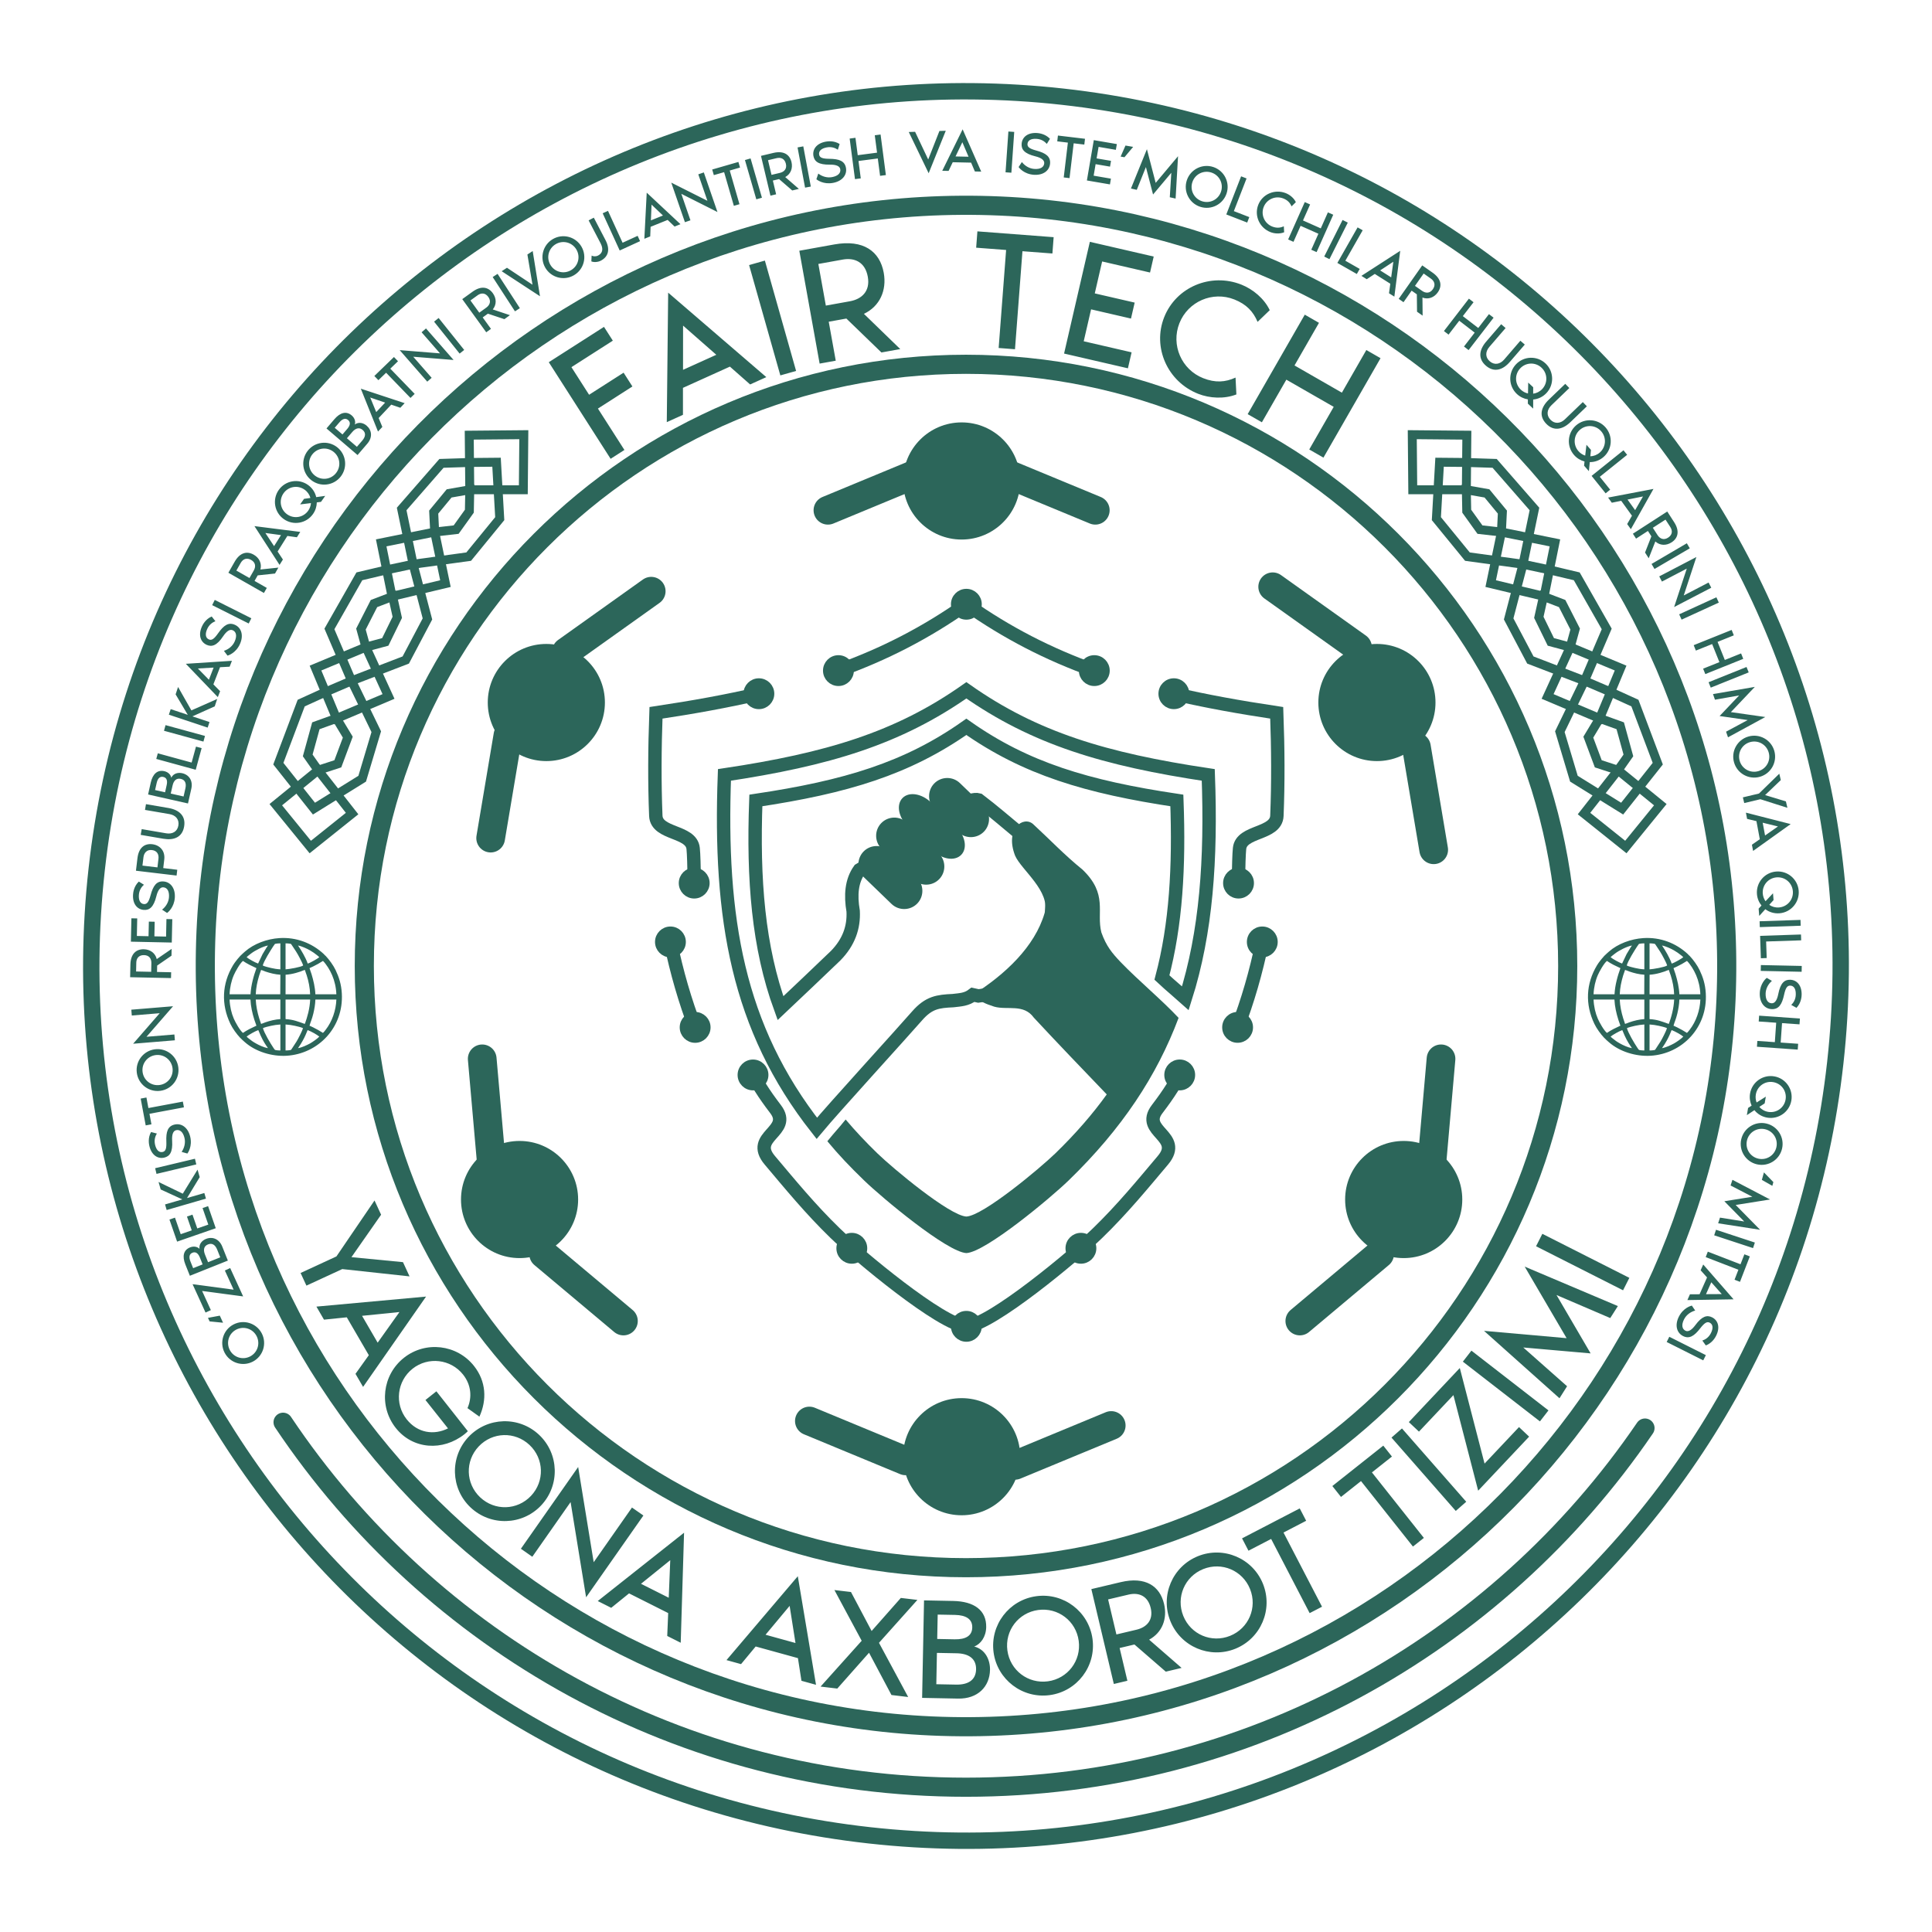 <svg width="101" height="101" viewBox="0 0 101 101" fill="none" xmlns="http://www.w3.org/2000/svg">
<path d="M45.444 95.945C70.543 98.737 93.152 80.654 95.944 55.555C98.736 30.457 80.653 7.847 55.555 5.055C30.457 2.263 7.847 20.346 5.055 45.445C2.263 70.543 20.346 93.153 45.444 95.945Z" stroke="#2C665A" stroke-width="0.856" stroke-miterlimit="22.926" stroke-linecap="round"/>
<path d="M50.5 81.955C67.873 81.955 81.956 67.872 81.956 50.5C81.956 33.127 67.873 19.044 50.5 19.044C33.128 19.044 19.045 33.127 19.045 50.5C19.045 67.872 33.128 81.955 50.5 81.955Z" stroke="#2C665A" stroke-miterlimit="22.926" stroke-linecap="round"/>
<path d="M35.051 49.255C35.376 50.822 35.81 52.329 36.371 53.791M39.098 55.71C39.591 56.622 39.889 57.122 40.545 57.982C41.442 59.158 39.171 59.384 40.242 60.654C41.288 61.894 42.363 63.209 43.66 64.466C44.851 65.621 49.222 69.271 50.519 69.337M50.519 31.589C48.389 33.089 46.231 34.197 43.831 35.058M39.672 36.266C38.025 36.65 36.247 36.972 34.293 37.265C34.224 39.142 34.215 40.932 34.284 42.646C34.324 43.636 36.14 43.413 36.236 44.355C36.266 44.646 36.286 45.26 36.291 46.166" stroke="#2C665A" stroke-width="0.7" stroke-miterlimit="22.926"/>
<path d="M65.986 49.255C65.662 50.822 65.228 52.329 64.666 53.791M61.939 55.71C61.446 56.622 61.148 57.122 60.492 57.982C59.596 59.158 61.866 59.384 60.795 60.654C59.749 61.894 58.674 63.209 57.377 64.466C56.186 65.621 51.815 69.271 50.519 69.337M50.519 31.589C52.648 33.089 54.807 34.197 57.206 35.058M61.366 36.266C63.013 36.65 64.79 36.972 66.744 37.265C66.814 39.142 66.823 40.932 66.753 42.646C66.713 43.636 64.897 43.413 64.801 44.355C64.771 44.646 64.751 45.26 64.746 46.166" stroke="#2C665A" stroke-width="0.7" stroke-miterlimit="22.926"/>
<path d="M50.519 69.977C50.872 69.977 51.158 69.69 51.158 69.337C51.158 68.984 50.872 68.697 50.519 68.697C50.165 68.697 49.879 68.984 49.879 69.337C49.879 69.69 50.165 69.977 50.519 69.977Z" fill="#2C665A" stroke="#2C665A" stroke-width="0.333" stroke-miterlimit="22.926"/>
<path d="M39.672 36.906C40.025 36.906 40.312 36.619 40.312 36.266C40.312 35.913 40.025 35.626 39.672 35.626C39.319 35.626 39.032 35.913 39.032 36.266C39.032 36.619 39.319 36.906 39.672 36.906Z" fill="#2C665A" stroke="#2C665A" stroke-width="0.333" stroke-miterlimit="22.926"/>
<path d="M36.291 46.806C36.644 46.806 36.931 46.519 36.931 46.166C36.931 45.813 36.644 45.526 36.291 45.526C35.938 45.526 35.651 45.813 35.651 46.166C35.651 46.519 35.938 46.806 36.291 46.806Z" fill="#2C665A" stroke="#2C665A" stroke-width="0.333" stroke-miterlimit="22.926"/>
<path d="M35.049 49.882C35.402 49.882 35.688 49.595 35.688 49.242C35.688 48.889 35.402 48.602 35.049 48.602C34.696 48.602 34.409 48.889 34.409 49.242C34.409 49.595 34.696 49.882 35.049 49.882Z" fill="#2C665A" stroke="#2C665A" stroke-width="0.333" stroke-miterlimit="22.926"/>
<path d="M39.365 56.835C39.718 56.835 40.005 56.549 40.005 56.195C40.005 55.842 39.718 55.556 39.365 55.556C39.012 55.556 38.726 55.842 38.726 56.195C38.726 56.549 39.012 56.835 39.365 56.835Z" fill="#2C665A" stroke="#2C665A" stroke-width="0.333" stroke-miterlimit="22.926"/>
<path d="M36.34 54.349C36.693 54.349 36.98 54.062 36.98 53.709C36.98 53.356 36.693 53.069 36.34 53.069C35.987 53.069 35.7 53.356 35.7 53.709C35.7 54.062 35.987 54.349 36.34 54.349Z" fill="#2C665A" stroke="#2C665A" stroke-width="0.333" stroke-miterlimit="22.926"/>
<path d="M44.53 65.897C44.883 65.897 45.17 65.61 45.17 65.257C45.17 64.904 44.883 64.617 44.53 64.617C44.177 64.617 43.891 64.904 43.891 65.257C43.891 65.61 44.177 65.897 44.53 65.897Z" fill="#2C665A" stroke="#2C665A" stroke-width="0.333" stroke-miterlimit="22.926"/>
<path d="M43.831 35.697C44.184 35.697 44.471 35.411 44.471 35.058C44.471 34.704 44.184 34.418 43.831 34.418C43.478 34.418 43.191 34.704 43.191 35.058C43.191 35.411 43.478 35.697 43.831 35.697Z" fill="#2C665A" stroke="#2C665A" stroke-width="0.333" stroke-miterlimit="22.926"/>
<path d="M50.519 32.228C50.872 32.228 51.158 31.942 51.158 31.589C51.158 31.236 50.872 30.949 50.519 30.949C50.165 30.949 49.879 31.236 49.879 31.589C49.879 31.942 50.165 32.228 50.519 32.228Z" fill="#2C665A" stroke="#2C665A" stroke-width="0.333" stroke-miterlimit="22.926"/>
<path d="M61.366 36.905C61.719 36.905 62.006 36.619 62.006 36.266C62.006 35.912 61.719 35.626 61.366 35.626C61.013 35.626 60.727 35.912 60.727 36.266C60.727 36.619 61.013 36.905 61.366 36.905Z" fill="#2C665A" stroke="#2C665A" stroke-width="0.333" stroke-miterlimit="22.926"/>
<path d="M64.747 46.805C65.1 46.805 65.387 46.519 65.387 46.166C65.387 45.812 65.1 45.526 64.747 45.526C64.394 45.526 64.107 45.812 64.107 46.166C64.107 46.519 64.394 46.805 64.747 46.805Z" fill="#2C665A" stroke="#2C665A" stroke-width="0.333" stroke-miterlimit="22.926"/>
<path d="M65.989 49.882C66.343 49.882 66.629 49.595 66.629 49.242C66.629 48.889 66.343 48.602 65.989 48.602C65.636 48.602 65.35 48.889 65.35 49.242C65.35 49.595 65.636 49.882 65.989 49.882Z" fill="#2C665A" stroke="#2C665A" stroke-width="0.333" stroke-miterlimit="22.926"/>
<path d="M61.673 56.835C62.026 56.835 62.312 56.548 62.312 56.195C62.312 55.842 62.026 55.555 61.673 55.555C61.32 55.555 61.033 55.842 61.033 56.195C61.033 56.548 61.32 56.835 61.673 56.835Z" fill="#2C665A" stroke="#2C665A" stroke-width="0.333" stroke-miterlimit="22.926"/>
<path d="M64.698 54.348C65.052 54.348 65.338 54.062 65.338 53.709C65.338 53.355 65.052 53.069 64.698 53.069C64.345 53.069 64.059 53.355 64.059 53.709C64.059 54.062 64.345 54.348 64.698 54.348Z" fill="#2C665A" stroke="#2C665A" stroke-width="0.333" stroke-miterlimit="22.926"/>
<path d="M56.508 65.897C56.861 65.897 57.147 65.61 57.147 65.257C57.147 64.904 56.861 64.617 56.508 64.617C56.154 64.617 55.868 64.904 55.868 65.257C55.868 65.61 56.154 65.897 56.508 65.897Z" fill="#2C665A" stroke="#2C665A" stroke-width="0.333" stroke-miterlimit="22.926"/>
<path d="M57.207 35.697C57.56 35.697 57.847 35.411 57.847 35.058C57.847 34.704 57.56 34.418 57.207 34.418C56.854 34.418 56.567 34.704 56.567 35.058C56.567 35.411 56.854 35.697 57.207 35.697Z" fill="#2C665A" stroke="#2C665A" stroke-width="0.333" stroke-miterlimit="22.926"/>
<path d="M50.272 28.206C51.963 28.206 53.334 26.835 53.334 25.144C53.334 23.453 51.963 22.082 50.272 22.082C48.581 22.082 47.21 23.453 47.21 25.144C47.21 26.835 48.581 28.206 50.272 28.206Z" fill="#2C665A"/>
<path d="M28.561 39.788C30.252 39.788 31.623 38.417 31.623 36.726C31.623 35.035 30.252 33.664 28.561 33.664C26.87 33.664 25.499 35.035 25.499 36.726C25.499 38.417 26.87 39.788 28.561 39.788Z" fill="#2C665A"/>
<path d="M27.161 65.77C28.852 65.77 30.223 64.399 30.223 62.708C30.223 61.017 28.852 59.646 27.161 59.646C25.47 59.646 24.1 61.017 24.1 62.708C24.1 64.399 25.47 65.77 27.161 65.77Z" fill="#2C665A"/>
<path d="M43.282 26.675L48.314 24.592" stroke="#2C665A" stroke-width="1.5" stroke-miterlimit="22.926" stroke-linecap="round"/>
<path d="M25.65 43.814L26.553 38.444" stroke="#2C665A" stroke-width="1.5" stroke-miterlimit="22.926" stroke-linecap="round"/>
<path d="M34.044 30.907L29.609 34.068" stroke="#2C665A" stroke-width="1.5" stroke-miterlimit="22.926" stroke-linecap="round"/>
<path d="M25.209 55.353L25.686 60.778" stroke="#2C665A" stroke-width="1.5" stroke-miterlimit="22.926" stroke-linecap="round"/>
<path d="M32.591 69.059L28.419 65.559" stroke="#2C665A" stroke-width="1.5" stroke-miterlimit="22.926" stroke-linecap="round"/>
<path d="M42.312 74.287L47.343 76.37" stroke="#2C665A" stroke-width="1.5" stroke-miterlimit="22.926" stroke-linecap="round"/>
<path d="M57.259 26.675L52.227 24.592" stroke="#2C665A" stroke-width="1.5" stroke-miterlimit="22.926" stroke-linecap="round"/>
<path d="M74.95 44.424L74.047 39.053" stroke="#2C665A" stroke-width="1.5" stroke-miterlimit="22.926" stroke-linecap="round"/>
<path d="M66.533 30.675L70.968 33.836" stroke="#2C665A" stroke-width="1.5" stroke-miterlimit="22.926" stroke-linecap="round"/>
<path d="M75.333 55.353L74.856 60.778" stroke="#2C665A" stroke-width="1.5" stroke-miterlimit="22.926" stroke-linecap="round"/>
<path d="M67.951 69.059L72.123 65.559" stroke="#2C665A" stroke-width="1.5" stroke-miterlimit="22.926" stroke-linecap="round"/>
<path d="M58.092 74.521L53.06 76.604" stroke="#2C665A" stroke-width="1.5" stroke-miterlimit="22.926" stroke-linecap="round"/>
<path d="M50.272 79.214C51.963 79.214 53.334 77.843 53.334 76.152C53.334 74.461 51.963 73.091 50.272 73.091C48.581 73.091 47.21 74.461 47.21 76.152C47.21 77.843 48.581 79.214 50.272 79.214Z" fill="#2C665A"/>
<path d="M71.982 39.788C73.673 39.788 75.044 38.417 75.044 36.726C75.044 35.035 73.673 33.664 71.982 33.664C70.291 33.664 68.92 35.035 68.92 36.726C68.92 38.417 70.291 39.788 71.982 39.788Z" fill="#2C665A"/>
<path d="M73.382 65.77C75.073 65.77 76.444 64.399 76.444 62.708C76.444 61.017 75.073 59.646 73.382 59.646C71.691 59.646 70.32 61.017 70.32 62.708C70.32 64.399 71.691 65.77 73.382 65.77Z" fill="#2C665A"/>
<path d="M32.643 23.523L31.258 21.359L33.061 20.204L32.6 19.483L30.796 20.637L29.873 19.194L32.037 17.809L31.575 17.088L28.689 18.935L31.921 23.985L32.643 23.523ZM39.215 20.098L40.061 19.715L34.93 15.299L34.858 22.068L35.703 21.686L35.703 20.276L38.158 19.166L39.215 20.098ZM35.707 19.334L35.709 17.022L37.447 18.547L35.707 19.334ZM41.618 19.392L39.986 13.623L39.161 13.857L40.794 19.625L41.618 19.392ZM47.063 18.249L45.163 16.407C45.998 16.012 46.364 15.175 46.2 14.262C45.999 13.147 45.149 12.502 43.612 12.779L41.786 13.108L42.848 19.008L43.691 18.856L43.324 16.819L44.246 16.653L46.079 18.426L47.063 18.249ZM42.781 13.799L44.054 13.57C44.668 13.459 45.227 13.694 45.366 14.466C45.504 15.23 45.043 15.64 44.428 15.75L43.173 15.976L42.781 13.799ZM51.096 12.095L51.031 12.949L52.597 13.068L52.207 18.192L53.061 18.258L53.451 13.133L55.017 13.252L55.082 12.399L51.096 12.095ZM60.121 14.247L60.313 13.412L56.975 12.642L55.627 18.483L58.965 19.254L59.157 18.419L56.654 17.841L57.039 16.172L59.125 16.654L59.318 15.819L57.232 15.338L57.617 13.669L60.121 14.247ZM62.899 19.77C61.763 19.32 61.207 18.035 61.656 16.898C62.106 15.761 63.391 15.205 64.528 15.655C65.158 15.905 65.516 16.286 65.743 16.827L66.379 16.215C66.085 15.6 65.498 15.118 64.893 14.878C63.292 14.245 61.484 15.007 60.86 16.583C60.236 18.159 61.033 19.952 62.634 20.586C63.239 20.825 64 20.867 64.635 20.62L64.591 19.739C64.052 19.986 63.53 20.019 62.899 19.77ZM71.429 18.298L70.15 20.527L67.674 19.105L68.953 16.877L68.21 16.45L65.225 21.65L65.968 22.076L67.247 19.848L69.723 21.269L68.444 23.497L69.186 23.924L72.171 18.725L71.429 18.298Z" fill="#2C665A"/>
<path d="M50.752 90.268C72.715 90.129 90.407 72.212 90.268 50.249C90.129 28.285 72.212 10.593 50.249 10.732C28.286 10.871 10.594 28.788 10.733 50.751C10.871 72.714 28.789 90.406 50.752 90.268Z" stroke="#2C665A" stroke-miterlimit="22.926" stroke-linecap="round"/>
<path d="M21.067 65.982L18.373 65.721L19.923 63.502L19.579 62.758L17.587 65.683L15.714 66.548L16.019 67.209L17.892 66.344L21.41 66.726L21.067 65.982ZM18.584 71.821L18.981 72.503L22.273 67.782L16.541 68.306L16.937 68.988L18.129 68.866L19.281 70.846L18.584 71.821ZM18.927 68.788L20.882 68.59L19.743 70.191L18.927 68.788ZM24.457 74.819L22.813 72.734L22.242 73.188L23.42 74.673C22.691 75.038 21.835 74.923 21.26 74.198C20.615 73.384 20.751 72.201 21.568 71.553C22.381 70.909 23.563 71.046 24.209 71.86C24.633 72.395 24.688 73.049 24.439 73.614L25.062 74.059C25.459 73.193 25.42 72.216 24.779 71.408C23.884 70.279 22.244 70.088 21.115 70.983C19.984 71.88 19.794 73.521 20.69 74.65C21.585 75.78 23.151 75.874 24.282 74.977C24.348 74.925 24.408 74.868 24.457 74.819ZM28.183 75.01C27.134 74.021 25.483 74.069 24.494 75.117C23.505 76.166 23.553 77.817 24.601 78.806C25.65 79.795 27.301 79.747 28.29 78.699C29.279 77.65 29.231 75.999 28.183 75.01ZM25.101 78.276C24.34 77.558 24.305 76.379 25.024 75.617C25.742 74.856 26.921 74.821 27.683 75.54C28.444 76.258 28.479 77.437 27.76 78.199C27.042 78.96 25.863 78.995 25.101 78.276ZM30.64 83.502L33.635 79.227L33.038 78.81L31.037 81.668L30.225 76.691L27.231 80.965L27.828 81.383L29.829 78.525L30.64 83.502ZM34.881 85.524L35.586 85.879L35.761 80.126L31.249 83.698L31.953 84.053L32.885 83.298L34.931 84.327L34.881 85.524ZM33.51 82.797L35.039 81.562L34.96 83.526L33.51 82.797ZM41.898 87.867L42.659 88.077L41.707 82.401L37.979 86.786L38.74 86.996L39.505 86.074L41.714 86.683L41.898 87.867ZM40.021 85.46L41.28 83.951L41.586 85.892L40.021 85.46ZM47.477 88.715L45.951 85.882L47.959 83.639L47.093 83.536L45.566 85.264L44.487 83.226L43.621 83.123L45.047 85.775L42.898 88.17L43.771 88.274L45.431 86.401L46.604 88.611L47.477 88.715ZM50.929 86.075C51.265 85.953 51.546 85.572 51.556 85.064C51.573 84.184 50.93 83.716 49.83 83.694L48.306 83.664L48.206 88.761L50.087 88.798C51.11 88.818 51.738 88.178 51.755 87.298C51.765 86.79 51.525 86.231 50.929 86.075ZM49.02 84.407L49.93 84.424C50.506 84.436 50.836 84.647 50.827 85.079C50.819 85.519 50.481 85.71 49.905 85.699L48.995 85.681L49.02 84.407ZM49.98 88.067L48.948 88.047L48.98 86.409L50.012 86.429C50.641 86.442 51.038 86.707 51.027 87.269C51.016 87.83 50.609 88.08 49.98 88.067ZM54.177 83.445C52.749 83.638 51.749 84.953 51.942 86.382C52.136 87.81 53.451 88.81 54.879 88.616C56.307 88.423 57.307 87.108 57.114 85.68C56.92 84.252 55.605 83.251 54.177 83.445ZM54.781 87.895C53.744 88.035 52.805 87.321 52.664 86.284C52.523 85.246 53.238 84.307 54.275 84.166C55.312 84.026 56.251 84.74 56.392 85.778C56.533 86.815 55.818 87.754 54.781 87.895ZM61.771 87.194L60.073 85.718C60.764 85.344 61.035 84.617 60.854 83.849C60.632 82.912 59.88 82.404 58.588 82.71L57.053 83.074L58.228 88.034L58.937 87.866L58.531 86.154L59.306 85.97L60.944 87.39L61.771 87.194ZM57.929 83.614L58.999 83.361C59.516 83.238 60.002 83.412 60.156 84.061C60.308 84.703 59.935 85.072 59.419 85.195L58.363 85.445L57.929 83.614ZM62.628 81.352C61.291 81.891 60.645 83.411 61.184 84.748C61.722 86.085 63.242 86.731 64.579 86.193C65.916 85.654 66.563 84.134 66.024 82.797C65.485 81.46 63.965 80.814 62.628 81.352ZM64.307 85.517C63.336 85.909 62.25 85.447 61.859 84.476C61.468 83.505 61.93 82.419 62.9 82.028C63.872 81.637 64.957 82.099 65.349 83.07C65.74 84.04 65.278 85.126 64.307 85.517ZM64.931 80.421L65.267 81.067L66.452 80.452L68.465 84.33L69.112 83.995L67.098 80.117L68.283 79.502L67.947 78.856L64.931 80.421ZM69.652 77.686L70.104 78.256L71.15 77.427L73.865 80.85L74.436 80.398L71.721 76.974L72.767 76.145L72.315 75.574L69.652 77.686ZM76.651 78.508L73.291 74.675L72.744 75.154L76.104 78.988L76.651 78.508ZM79.939 75.104L79.41 74.604L77.609 76.513L76.315 71.517L73.65 74.343L74.18 74.842L75.981 72.933L77.275 77.929L79.939 75.104ZM80.95 73.732L76.922 70.608L76.475 71.183L80.504 74.307L80.95 73.732ZM83.154 70.752L81.37 67.7L84.18 68.905L84.578 68.278L79.707 66.215L81.898 69.956L77.58 69.573L81.526 73.097L81.923 72.469L79.633 70.443L83.154 70.752ZM85.178 66.803L80.63 64.501L80.301 65.151L84.849 67.453L85.178 66.803Z" fill="#2C665A"/>
<path d="M11.742 70.716C12.022 71.252 12.683 71.46 13.219 71.181C13.755 70.901 13.963 70.24 13.684 69.704C13.404 69.168 12.743 68.96 12.207 69.24C11.671 69.519 11.463 70.18 11.742 70.716ZM13.413 69.845C13.616 70.235 13.467 70.707 13.078 70.91C12.688 71.113 12.216 70.964 12.013 70.575C11.81 70.185 11.959 69.713 12.348 69.51C12.738 69.307 13.21 69.456 13.413 69.845ZM10.872 68.894L10.957 69.079L11.661 69.149L11.491 68.779L10.872 68.894ZM12.033 66.291L11.755 66.418L12.213 67.42L10.067 67.135L10.745 68.617L11.023 68.489L10.565 67.488L12.711 67.773L12.033 66.291ZM10.429 65.287C10.327 65.177 10.134 65.131 9.936 65.21C9.593 65.347 9.518 65.672 9.689 66.1L9.926 66.694L11.912 65.9L11.619 65.167C11.459 64.769 11.109 64.631 10.767 64.768C10.569 64.847 10.392 65.031 10.429 65.287ZM10.097 66.297L9.955 65.943C9.865 65.718 9.893 65.556 10.061 65.489C10.232 65.421 10.361 65.52 10.451 65.744L10.593 66.099L10.097 66.297ZM11.354 65.328L11.515 65.73L10.877 65.985L10.716 65.584C10.618 65.338 10.655 65.141 10.874 65.054C11.093 64.966 11.256 65.083 11.354 65.328ZM9.147 63.655L8.858 63.755L9.259 64.909L11.279 64.208L10.878 63.054L10.589 63.154L10.89 64.019L10.313 64.22L10.062 63.498L9.774 63.599L10.024 64.32L9.447 64.52L9.147 63.655ZM9.555 62.403L8.288 61.791L8.401 62.182L9.533 62.702L8.628 62.964L8.713 63.257L10.767 62.661L10.682 62.368L9.777 62.631L10.441 61.537L10.327 61.146L9.555 62.403ZM10.191 60.576L8.111 61.071L8.182 61.368L10.262 60.873L10.191 60.576ZM8.696 59.679C8.709 60.023 8.668 60.183 8.508 60.221C8.322 60.266 8.175 60.13 8.107 59.846C8.046 59.586 8.12 59.391 8.2 59.258L7.897 59.18C7.719 59.493 7.788 59.823 7.809 59.91C7.925 60.396 8.253 60.596 8.591 60.516C8.869 60.449 9.038 60.236 8.999 59.633C8.981 59.337 9.038 59.124 9.205 59.084C9.403 59.037 9.571 59.177 9.645 59.49C9.703 59.734 9.645 60 9.495 60.219L9.796 60.304C9.826 60.264 10.063 59.927 9.944 59.425C9.828 58.939 9.484 58.703 9.122 58.79C8.772 58.873 8.674 59.161 8.696 59.679ZM7.617 58.833L7.917 58.777L7.814 58.226L9.615 57.889L9.559 57.589L7.758 57.926L7.655 57.375L7.354 57.432L7.617 58.833ZM7.152 56.082C7.23 56.682 7.78 57.104 8.379 57.025C8.979 56.947 9.401 56.397 9.322 55.798C9.244 55.198 8.694 54.776 8.095 54.855C7.495 54.933 7.073 55.483 7.152 56.082ZM9.019 55.837C9.076 56.273 8.775 56.665 8.339 56.722C7.904 56.779 7.511 56.478 7.454 56.042C7.397 55.607 7.699 55.215 8.134 55.157C8.57 55.1 8.962 55.402 9.019 55.837ZM9.047 52.604L6.865 52.784L6.89 53.088L8.349 52.968L6.96 54.564L9.142 54.384L9.117 54.08L7.658 54.2L9.047 52.604ZM8.973 49.605L8.195 50.139C8.116 49.819 7.849 49.632 7.518 49.625C7.114 49.616 6.829 49.868 6.817 50.425L6.803 51.086L8.94 51.132L8.947 50.827L8.209 50.811L8.216 50.477L8.965 49.961L8.973 49.605ZM7.115 50.787L7.125 50.326C7.129 50.103 7.251 49.925 7.531 49.931C7.808 49.937 7.918 50.127 7.913 50.349L7.904 50.804L7.115 50.787ZM7.174 48.013L6.869 48.007L6.843 49.228L8.98 49.274L9.007 48.053L8.701 48.046L8.682 48.962L8.071 48.949L8.087 48.186L7.782 48.179L7.765 48.943L7.155 48.93L7.174 48.013ZM7.872 46.802C7.781 47.134 7.695 47.274 7.53 47.263C7.34 47.249 7.24 47.077 7.26 46.785C7.279 46.518 7.409 46.355 7.524 46.251L7.258 46.086C6.995 46.332 6.962 46.668 6.956 46.757C6.921 47.255 7.175 47.544 7.521 47.568C7.807 47.588 8.031 47.435 8.175 46.849C8.246 46.56 8.364 46.374 8.536 46.386C8.739 46.4 8.857 46.584 8.834 46.904C8.817 47.155 8.682 47.391 8.473 47.555L8.735 47.727C8.775 47.698 9.102 47.446 9.139 46.932C9.173 46.434 8.916 46.106 8.544 46.08C8.185 46.055 8.006 46.301 7.872 46.802ZM7.186 44.862L7.107 45.519L9.231 45.772L9.267 45.469L8.534 45.381L8.587 44.932C8.641 44.484 8.36 44.181 7.962 44.134C7.56 44.086 7.252 44.309 7.186 44.862ZM8.284 44.893L8.231 45.345L7.447 45.252L7.499 44.819C7.525 44.598 7.666 44.406 7.944 44.439C8.219 44.472 8.311 44.672 8.284 44.893ZM7.58 42.34L8.859 42.559C9.186 42.615 9.379 42.842 9.325 43.156C9.271 43.472 9.014 43.619 8.687 43.563L7.408 43.344L7.356 43.645L8.535 43.847C9.091 43.942 9.53 43.772 9.626 43.207C9.721 42.655 9.366 42.336 8.811 42.241L7.631 42.039L7.58 42.34ZM8.953 40.657C8.931 40.509 8.798 40.362 8.59 40.315C8.23 40.234 7.984 40.459 7.882 40.909L7.742 41.533L9.828 42.003L10.001 41.233C10.096 40.814 9.885 40.502 9.525 40.421C9.317 40.374 9.068 40.425 8.953 40.657ZM8.107 41.302L8.191 40.929C8.244 40.693 8.359 40.576 8.536 40.616C8.716 40.656 8.766 40.811 8.712 41.047L8.629 41.419L8.107 41.302ZM9.692 41.215L9.597 41.638L8.926 41.486L9.022 41.064C9.08 40.807 9.222 40.666 9.452 40.718C9.682 40.769 9.75 40.958 9.692 41.215ZM10.018 39.865L8.25 39.381L8.169 39.675L10.232 40.241L10.541 39.111L10.246 39.031L10.018 39.865ZM10.716 38.473L8.654 37.908L8.573 38.203L10.635 38.768L10.716 38.473ZM10.005 37.137L9.309 35.913L9.181 36.3L9.817 37.37L8.924 37.072L8.827 37.362L10.856 38.037L10.953 37.747L10.059 37.45L11.226 36.926L11.354 36.54L10.005 37.137ZM12.005 34.853L12.125 34.545L9.715 34.702L11.387 36.443L11.507 36.135L11.155 35.776L11.503 34.88L12.005 34.853ZM10.921 35.535L10.344 34.946L11.167 34.9L10.921 35.535ZM11.399 33.111C11.201 33.392 11.071 33.495 10.92 33.427C10.746 33.35 10.711 33.153 10.83 32.886C10.939 32.642 11.117 32.532 11.261 32.475L11.067 32.228C10.736 32.37 10.59 32.674 10.554 32.756C10.351 33.212 10.491 33.571 10.808 33.712C11.069 33.828 11.333 33.761 11.668 33.258C11.833 33.012 12.008 32.877 12.165 32.947C12.351 33.029 12.399 33.242 12.268 33.536C12.166 33.766 11.959 33.942 11.706 34.024L11.894 34.275C11.942 34.262 12.335 34.137 12.545 33.666C12.748 33.21 12.618 32.814 12.278 32.663C11.949 32.516 11.696 32.686 11.399 33.111ZM13.139 32.322L11.227 31.362L11.091 31.635L13.002 32.595L13.139 32.322ZM14.553 29.673L13.614 29.772C13.697 29.453 13.552 29.161 13.264 28.997C12.913 28.797 12.542 28.883 12.267 29.367L11.939 29.942L13.797 31L13.948 30.735L13.307 30.369L13.472 30.079L14.377 29.983L14.553 29.673ZM12.356 29.828L12.584 29.427C12.694 29.233 12.887 29.134 13.13 29.272C13.37 29.409 13.377 29.629 13.267 29.823L13.042 30.218L12.356 29.828ZM15.521 28.087L15.697 27.807L13.302 27.504L14.614 29.531L14.79 29.251L14.512 28.832L15.023 28.018L15.521 28.087ZM14.328 28.551L13.873 27.863L14.69 27.974L14.328 28.551ZM17.001 25.924L16.531 25.989C16.474 25.738 16.325 25.509 16.098 25.349C15.604 25 14.922 25.118 14.573 25.612C14.224 26.106 14.342 26.789 14.836 27.137C15.33 27.486 16.013 27.368 16.361 26.874C16.494 26.687 16.557 26.475 16.562 26.264L16.781 26.236L17.001 25.924ZM16.112 26.698C15.859 27.057 15.371 27.141 15.012 26.888C14.653 26.635 14.569 26.147 14.822 25.788C15.076 25.429 15.563 25.345 15.922 25.598C16.078 25.708 16.183 25.864 16.227 26.032L15.895 26.078L15.69 26.369L16.256 26.301C16.245 26.438 16.198 26.576 16.112 26.698ZM16.084 23.569C15.713 24.047 15.8 24.735 16.278 25.105C16.756 25.476 17.443 25.389 17.814 24.911C18.184 24.433 18.098 23.746 17.62 23.375C17.142 23.005 16.454 23.091 16.084 23.569ZM17.572 24.724C17.303 25.071 16.812 25.133 16.465 24.864C16.118 24.595 16.056 24.103 16.325 23.756C16.594 23.41 17.086 23.347 17.433 23.617C17.779 23.886 17.841 24.377 17.572 24.724ZM18.548 22.191C18.598 22.049 18.549 21.857 18.387 21.718C18.107 21.478 17.784 21.562 17.484 21.912L17.068 22.398L18.692 23.789L19.205 23.19C19.484 22.863 19.444 22.49 19.164 22.25C19.002 22.111 18.757 22.039 18.548 22.191ZM17.498 22.364L17.747 22.075C17.904 21.891 18.06 21.84 18.198 21.958C18.338 22.078 18.31 22.239 18.153 22.422L17.904 22.712L17.498 22.364ZM18.94 23.03L18.658 23.358L18.136 22.911L18.418 22.582C18.59 22.382 18.782 22.324 18.96 22.477C19.139 22.63 19.112 22.829 18.94 23.03ZM20.928 21.317L21.155 21.076L18.862 20.319L19.761 22.56L19.988 22.319L19.795 21.854L20.453 21.154L20.928 21.317ZM19.668 21.543L19.354 20.781L20.134 21.047L19.668 21.543ZM19.57 19.655L19.782 19.875L20.185 19.486L21.459 20.803L21.678 20.591L20.404 19.273L20.807 18.884L20.595 18.664L19.57 19.655ZM23.711 18.818L22.27 17.17L22.04 17.371L23.003 18.473L20.895 18.304L22.336 19.952L22.566 19.751L21.603 18.649L23.711 18.818ZM24.267 18.294L22.931 16.624L22.692 16.815L24.028 18.485L24.267 18.294ZM26.657 16.476L25.761 16.177C25.969 15.921 25.957 15.596 25.764 15.328C25.527 15 25.154 14.924 24.703 15.251L24.166 15.638L25.419 17.371L25.667 17.192L25.234 16.594L25.505 16.398L26.368 16.685L26.657 16.476ZM24.593 15.707L24.967 15.437C25.147 15.306 25.363 15.295 25.527 15.522C25.689 15.746 25.605 15.949 25.424 16.08L25.055 16.346L24.593 15.707ZM27.177 16.11L26.012 14.317L25.756 14.483L26.921 16.276L27.177 16.11ZM28.229 15.487L27.848 13.124L27.571 13.305L27.838 14.884L26.503 13.998L26.226 14.178L28.229 15.487ZM28.902 12.498C28.379 12.802 28.202 13.472 28.506 13.995C28.81 14.517 29.48 14.694 30.003 14.39C30.525 14.086 30.702 13.417 30.398 12.894C30.094 12.371 29.424 12.194 28.902 12.498ZM29.849 14.126C29.469 14.347 28.991 14.221 28.77 13.841C28.549 13.462 28.676 12.983 29.055 12.762C29.435 12.541 29.913 12.668 30.134 13.047C30.355 13.427 30.229 13.906 29.849 14.126ZM30.772 11.521L31.396 12.717C31.537 12.988 31.524 13.224 31.27 13.357C31.149 13.42 31.017 13.409 30.929 13.362L30.914 13.664C31.027 13.716 31.248 13.713 31.411 13.627C31.778 13.436 31.924 13.069 31.655 12.553L31.043 11.379L30.772 11.521ZM32.547 12.69L31.784 11.023L31.506 11.15L32.396 13.095L33.461 12.607L33.334 12.329L32.547 12.69ZM35.266 11.844L35.573 11.72L33.809 10.072L33.685 12.483L33.992 12.359L34.012 11.857L34.903 11.497L35.266 11.844ZM34.027 11.521L34.062 10.697L34.658 11.266L34.027 11.521ZM37.507 11.084L36.794 9.014L36.505 9.114L36.982 10.497L35.092 9.547L35.806 11.616L36.095 11.517L35.618 10.133L37.507 11.084ZM37.232 8.862L37.317 9.155L37.855 9L38.364 10.76L38.658 10.675L38.149 8.915L38.687 8.759L38.602 8.466L37.232 8.862ZM39.832 10.336L39.238 8.282L38.944 8.367L39.538 10.421L39.832 10.336ZM41.763 9.875L41.05 9.256C41.339 9.099 41.453 8.794 41.377 8.472C41.283 8.079 40.967 7.866 40.426 7.995L39.782 8.148L40.277 10.229L40.574 10.158L40.403 9.439L40.728 9.362L41.416 9.957L41.763 9.875ZM40.15 8.375L40.599 8.268C40.815 8.216 41.019 8.289 41.084 8.561C41.148 8.83 40.992 8.985 40.775 9.037L40.333 9.142L40.15 8.375ZM42.387 9.753L41.994 7.651L41.694 7.707L42.087 9.809L42.387 9.753ZM43.355 8.302C43.012 8.299 42.854 8.25 42.823 8.088C42.788 7.9 42.93 7.76 43.218 7.706C43.481 7.657 43.671 7.741 43.801 7.827L43.894 7.528C43.589 7.336 43.256 7.389 43.168 7.405C42.677 7.497 42.462 7.816 42.525 8.157C42.578 8.438 42.783 8.617 43.387 8.607C43.684 8.603 43.894 8.671 43.926 8.84C43.963 9.04 43.815 9.2 43.499 9.259C43.252 9.306 42.989 9.235 42.778 9.074L42.678 9.371C42.717 9.403 43.042 9.656 43.549 9.561C44.04 9.469 44.292 9.137 44.224 8.771C44.157 8.418 43.874 8.306 43.355 8.302ZM45.731 7.072L45.85 7.981L44.84 8.113L44.721 7.204L44.418 7.244L44.696 9.364L44.999 9.325L44.88 8.416L45.889 8.284L46.008 9.192L46.311 9.153L46.034 7.032L45.731 7.072ZM48.548 9.057L49.442 6.836L49.111 6.847L48.524 8.338L47.839 6.89L47.508 6.901L48.548 9.057ZM50.964 8.964L51.295 8.971L50.324 6.761L49.259 8.928L49.59 8.935L49.806 8.481L50.767 8.502L50.964 8.964ZM49.953 8.179L50.309 7.435L50.633 8.193L49.953 8.179ZM52.872 9.029L53.021 6.896L52.716 6.875L52.567 9.008L52.872 9.029ZM54.175 7.87C53.843 7.78 53.702 7.693 53.714 7.528C53.727 7.338 53.9 7.238 54.192 7.259C54.458 7.277 54.621 7.407 54.725 7.523L54.89 7.257C54.644 6.994 54.308 6.961 54.219 6.954C53.721 6.92 53.432 7.174 53.408 7.52C53.388 7.805 53.541 8.03 54.128 8.173C54.416 8.244 54.602 8.362 54.59 8.534C54.576 8.737 54.393 8.855 54.072 8.832C53.821 8.815 53.585 8.68 53.421 8.471L53.25 8.733C53.279 8.774 53.53 9.101 54.044 9.137C54.543 9.172 54.87 8.914 54.896 8.542C54.921 8.184 54.675 8.004 54.175 7.87ZM55.306 7.086L55.27 7.389L55.826 7.456L55.609 9.276L55.912 9.312L56.129 7.492L56.685 7.558L56.721 7.255L55.306 7.086ZM58.334 7.833L58.386 7.532L57.181 7.326L56.82 9.434L58.025 9.64L58.076 9.339L57.173 9.184L57.276 8.582L58.029 8.711L58.081 8.409L57.328 8.281L57.431 7.678L58.334 7.833ZM58.584 8.186L58.784 8.22L59.239 7.678L58.837 7.609L58.584 8.186ZM60.279 10.168L61.233 9.032L61.154 10.312L61.458 10.381L61.585 8.166L60.416 9.56L59.958 7.799L59.123 9.855L59.428 9.924L59.905 8.733L60.279 10.168ZM63.428 8.731C62.854 8.541 62.234 8.852 62.044 9.426C61.854 10 62.165 10.619 62.739 10.809C63.313 10.999 63.932 10.688 64.122 10.114C64.312 9.54 64.001 8.921 63.428 8.731ZM62.835 10.519C62.418 10.381 62.196 9.938 62.334 9.522C62.472 9.105 62.915 8.883 63.332 9.021C63.748 9.159 63.971 9.601 63.832 10.018C63.694 10.435 63.252 10.657 62.835 10.519ZM64.503 11.037L65.167 9.328L64.882 9.218L64.108 11.211L65.2 11.635L65.31 11.35L64.503 11.037ZM66.511 11.844C66.105 11.686 65.903 11.229 66.061 10.823C66.219 10.416 66.676 10.215 67.083 10.373C67.308 10.46 67.436 10.595 67.519 10.788L67.744 10.568C67.638 10.349 67.427 10.179 67.211 10.095C66.638 9.872 65.995 10.148 65.777 10.712C65.558 11.276 65.846 11.913 66.418 12.135C66.635 12.22 66.906 12.233 67.132 12.143L67.115 11.829C66.923 11.918 66.737 11.931 66.511 11.844ZM69.419 11.102L69.047 11.939L68.117 11.525L68.489 10.688L68.21 10.564L67.341 12.518L67.62 12.642L67.992 11.805L68.923 12.219L68.55 13.056L68.829 13.18L69.698 11.226L69.419 11.102ZM69.5 13.548L70.459 11.637L70.186 11.5L69.227 13.411L69.5 13.548ZM70.331 13.63L71.238 12.038L70.972 11.887L69.914 13.745L70.931 14.324L71.083 14.059L70.331 13.63ZM72.613 15.331L72.893 15.507L73.2 13.112L71.171 14.421L71.45 14.597L71.87 14.32L72.682 14.833L72.613 15.331ZM72.151 14.136L72.84 13.683L72.727 14.5L72.151 14.136ZM74.371 16.501L74.362 15.557C74.671 15.67 74.975 15.553 75.165 15.282C75.398 14.952 75.348 14.574 74.892 14.254L74.351 13.874L73.121 15.623L73.371 15.799L73.796 15.195L74.069 15.387L74.079 16.296L74.371 16.501ZM74.425 14.299L74.803 14.565C74.985 14.693 75.066 14.893 74.905 15.122C74.745 15.349 74.526 15.335 74.344 15.206L73.971 14.945L74.425 14.299ZM77.839 16.422L77.279 17.147L76.473 16.526L77.033 15.8L76.791 15.613L75.485 17.306L75.727 17.493L76.286 16.767L77.093 17.389L76.533 18.115L76.775 18.302L78.081 16.608L77.839 16.422ZM79.48 17.813L78.633 18.797C78.417 19.048 78.123 19.097 77.882 18.889C77.638 18.679 77.645 18.383 77.861 18.133L78.709 17.149L78.477 16.949L77.696 17.856C77.329 18.283 77.248 18.747 77.682 19.12C78.107 19.486 78.563 19.346 78.931 18.919L79.712 18.013L79.48 17.813ZM80.15 21.361L80.151 20.886C80.407 20.864 80.656 20.749 80.845 20.547C81.259 20.106 81.237 19.413 80.796 19C80.356 18.586 79.663 18.607 79.249 19.048C78.835 19.489 78.857 20.181 79.298 20.596C79.465 20.752 79.666 20.845 79.874 20.879L79.872 21.1L80.15 21.361ZM79.507 20.373C79.187 20.072 79.171 19.577 79.472 19.257C79.773 18.937 80.267 18.922 80.587 19.222C80.907 19.523 80.923 20.018 80.623 20.338C80.492 20.477 80.323 20.559 80.15 20.58L80.151 20.244L79.891 20L79.88 20.57C79.746 20.541 79.616 20.475 79.507 20.373ZM82.746 21.02L81.81 21.92C81.572 22.15 81.274 22.171 81.054 21.942C80.831 21.71 80.866 21.416 81.104 21.186L82.04 20.286L81.828 20.066L80.966 20.895C80.56 21.286 80.436 21.741 80.833 22.153C81.222 22.557 81.689 22.46 82.095 22.07L82.957 21.24L82.746 21.02ZM83.063 24.631L83.11 24.158C83.367 24.161 83.625 24.07 83.833 23.887C84.287 23.488 84.332 22.797 83.933 22.342C83.534 21.888 82.843 21.843 82.388 22.242C81.934 22.641 81.889 23.333 82.288 23.787C82.439 23.959 82.631 24.071 82.835 24.125L82.811 24.344L83.063 24.631ZM82.518 23.585C82.228 23.256 82.26 22.762 82.59 22.472C82.92 22.182 83.414 22.214 83.704 22.544C83.993 22.874 83.961 23.368 83.632 23.658C83.488 23.784 83.312 23.849 83.139 23.854L83.171 23.52L82.936 23.252L82.87 23.818C82.74 23.776 82.617 23.698 82.518 23.585ZM83.634 24.925L85.063 23.777L84.872 23.539L83.205 24.878L83.938 25.791L84.176 25.599L83.634 24.925ZM85.064 27.396L85.257 27.665L86.439 25.56L84.067 26.012L84.261 26.281L84.753 26.181L85.315 26.961L85.064 27.396ZM85.083 26.116L85.891 25.954L85.481 26.669L85.083 26.116ZM86.191 29.184L86.537 28.306C86.782 28.527 87.107 28.532 87.385 28.353C87.725 28.134 87.821 27.765 87.519 27.297L87.16 26.741L85.363 27.901L85.529 28.158L86.149 27.757L86.33 28.038L85.998 28.885L86.191 29.184ZM87.069 27.164L87.319 27.552C87.44 27.739 87.439 27.955 87.204 28.107C86.971 28.257 86.773 28.161 86.652 27.974L86.406 27.591L87.069 27.164ZM86.493 29.745L88.338 28.665L88.184 28.401L86.339 29.482L86.493 29.745ZM87.519 31.735L89.461 30.724L89.32 30.453L88.022 31.129L88.682 29.12L86.741 30.132L86.882 30.403L88.18 29.726L87.519 31.735ZM87.91 32.393L89.855 31.502L89.728 31.225L87.783 32.115L87.91 32.393ZM91.02 34.159L90.169 34.501L89.79 33.556L90.64 33.214L90.526 32.931L88.542 33.728L88.656 34.011L89.506 33.67L89.886 34.615L89.035 34.956L89.149 35.24L91.133 34.443L91.02 34.159ZM89.434 35.948L91.418 35.151L91.304 34.868L89.32 35.665L89.434 35.948ZM89.896 37.432L91.364 37.643L90.234 38.251L90.336 38.545L92.285 37.484L90.485 37.227L91.738 35.909L89.551 36.285L89.654 36.579L90.917 36.356L89.896 37.432ZM92.755 39.251C92.587 38.67 91.981 38.336 91.4 38.504C90.819 38.672 90.484 39.279 90.652 39.859C90.82 40.44 91.427 40.775 92.008 40.607C92.588 40.439 92.923 39.832 92.755 39.251ZM90.946 39.775C90.824 39.353 91.063 38.919 91.484 38.797C91.906 38.675 92.34 38.914 92.462 39.336C92.584 39.758 92.345 40.191 91.923 40.313C91.501 40.435 91.067 40.196 90.946 39.775ZM93.362 41.895L92.275 41.565L93.096 40.781L93.017 40.447L91.955 41.484L91.113 41.684L91.184 41.982L92.026 41.781L93.441 42.23L93.362 41.895ZM91.586 44.16L91.647 44.485L93.611 43.081L91.272 42.483L91.333 42.809L91.822 42.927L91.998 43.872L91.586 44.16ZM92.148 43.009L92.948 43.205L92.273 43.678L92.148 43.009ZM91.968 47.882L92.287 47.53C92.491 47.686 92.754 47.766 93.029 47.744C93.632 47.694 94.08 47.166 94.031 46.563C93.981 45.96 93.453 45.512 92.85 45.562C92.247 45.611 91.799 46.14 91.849 46.742C91.867 46.971 91.954 47.174 92.086 47.339L91.937 47.501L91.968 47.882ZM92.153 46.717C92.117 46.28 92.437 45.902 92.875 45.866C93.313 45.83 93.69 46.15 93.726 46.588C93.762 47.026 93.442 47.403 93.004 47.439C92.814 47.455 92.634 47.403 92.492 47.302L92.717 47.054L92.688 46.699L92.297 47.114C92.218 47.002 92.165 46.866 92.153 46.717ZM91.998 48.467L94.135 48.395L94.125 48.09L91.988 48.161L91.998 48.467ZM92.329 49.219L94.161 49.158L94.151 48.853L92.014 48.924L92.053 50.095L92.358 50.084L92.329 49.219ZM92.047 50.756L94.185 50.802L94.191 50.497L92.054 50.451L92.047 50.756ZM93.268 52.001C93.342 51.666 93.422 51.521 93.587 51.525C93.778 51.529 93.886 51.696 93.879 51.989C93.874 52.256 93.752 52.426 93.642 52.535L93.915 52.687C94.166 52.428 94.183 52.091 94.185 52.002C94.195 51.502 93.927 51.226 93.581 51.219C93.294 51.213 93.078 51.377 92.963 51.969C92.906 52.261 92.797 52.453 92.625 52.449C92.422 52.445 92.295 52.267 92.302 51.946C92.307 51.694 92.43 51.452 92.631 51.278L92.361 51.12C92.322 51.15 92.007 51.417 91.996 51.933C91.986 52.432 92.259 52.747 92.631 52.755C92.991 52.763 93.159 52.508 93.268 52.001ZM94.003 54.566L93.089 54.502L93.16 53.486L94.074 53.55L94.095 53.245L91.962 53.096L91.941 53.401L92.855 53.465L92.784 54.481L91.87 54.417L91.848 54.721L93.981 54.871L94.003 54.566ZM91.321 58.297L91.717 58.036C91.877 58.237 92.11 58.38 92.383 58.427C92.979 58.529 93.545 58.129 93.647 57.533C93.749 56.937 93.349 56.371 92.753 56.27C92.157 56.167 91.591 56.568 91.489 57.163C91.45 57.389 91.484 57.608 91.57 57.8L91.385 57.921L91.321 58.297ZM91.79 57.215C91.864 56.782 92.268 56.496 92.701 56.571C93.134 56.645 93.42 57.049 93.346 57.482C93.272 57.914 92.868 58.2 92.435 58.126C92.247 58.094 92.085 57.998 91.972 57.866L92.252 57.682L92.313 57.33L91.831 57.635C91.782 57.507 91.765 57.362 91.79 57.215ZM93.163 60.042C93.296 59.452 92.925 58.867 92.335 58.734C91.746 58.601 91.16 58.971 91.027 59.561C90.894 60.151 91.265 60.737 91.854 60.869C92.444 61.002 93.03 60.632 93.163 60.042ZM91.325 59.628C91.422 59.2 91.84 58.935 92.268 59.032C92.697 59.128 92.961 59.547 92.865 59.975C92.768 60.403 92.35 60.668 91.922 60.572C91.493 60.475 91.229 60.056 91.325 59.628ZM92.653 61.993L92.707 61.797L92.214 61.289L92.105 61.682L92.653 61.993ZM90.145 62.798L91.184 63.856L89.917 63.654L89.82 63.951L92.013 64.29L90.737 62.993L92.534 62.706L90.567 61.678L90.47 61.974L91.609 62.563L90.145 62.798ZM89.613 64.579L91.644 65.247L91.74 64.957L89.708 64.289L89.613 64.579ZM91.476 65.682L91.192 65.572L90.989 66.094L89.28 65.433L89.17 65.718L90.879 66.379L90.677 66.902L90.962 67.012L91.476 65.682ZM88.346 67.663L88.212 67.965L90.626 67.925L89.04 66.105L88.905 66.407L89.24 66.782L88.849 67.66L88.346 67.663ZM89.462 67.034L90.009 67.651L89.185 67.656L89.462 67.034ZM88.885 69.439C89.097 69.168 89.231 69.071 89.378 69.145C89.549 69.231 89.574 69.429 89.443 69.691C89.323 69.929 89.141 70.03 88.994 70.081L89.176 70.336C89.513 70.21 89.673 69.913 89.713 69.833C89.937 69.387 89.814 69.022 89.504 68.867C89.248 68.738 88.982 68.793 88.624 69.279C88.447 69.518 88.266 69.644 88.112 69.567C87.931 69.476 87.892 69.261 88.037 68.974C88.149 68.749 88.365 68.583 88.621 68.512L88.445 68.253C88.396 68.264 87.998 68.37 87.767 68.831C87.542 69.277 87.654 69.679 87.987 69.846C88.308 70.007 88.569 69.85 88.885 69.439ZM87.13 70.156L89.041 71.116L89.178 70.843L87.267 69.883L87.13 70.156Z" fill="#2C665A"/>
<path d="M85.996 74.655C78.268 85.99 65.253 93.431 50.5 93.431C35.615 93.431 22.499 85.856 14.798 74.351" stroke="#2C665A" stroke-width="1" stroke-miterlimit="22.926" stroke-linecap="round"/>
<path fill-rule="evenodd" clip-rule="evenodd" d="M86.885 54.795L87.029 54.578C87.173 54.342 87.257 54.175 87.359 53.918L87.379 53.869C87.389 53.849 87.383 53.859 87.39 53.851C87.56 53.911 87.892 54.097 87.998 54.191C87.906 54.296 87.63 54.485 87.509 54.551C87.349 54.638 87.09 54.762 86.885 54.795ZM84.199 54.19C84.308 54.097 84.635 53.912 84.808 53.851L84.836 53.912C84.894 54.06 84.96 54.203 85.033 54.344C85.086 54.449 85.17 54.585 85.237 54.682C85.259 54.713 85.296 54.761 85.312 54.795C85.115 54.763 84.849 54.641 84.694 54.553C84.49 54.438 84.464 54.409 84.311 54.291C84.271 54.261 84.23 54.227 84.199 54.19ZM86.234 54.916V53.557C86.402 53.568 86.565 53.592 86.723 53.627C86.804 53.644 87.1 53.713 87.146 53.751C87.103 53.899 86.892 54.311 86.809 54.445L86.555 54.836C86.533 54.867 86.529 54.886 86.485 54.895C86.411 54.91 86.312 54.915 86.234 54.916ZM85.051 53.751C85.096 53.714 85.394 53.644 85.474 53.627C85.632 53.592 85.795 53.568 85.962 53.557V54.916C85.881 54.915 85.798 54.91 85.72 54.897C85.663 54.887 85.642 54.841 85.592 54.766C85.43 54.526 85.129 54.018 85.051 53.751ZM84.954 53.528C84.928 53.434 84.887 53.336 84.857 53.237C84.76 52.92 84.69 52.589 84.676 52.252H85.962L85.961 53.277C85.705 53.29 85.419 53.36 85.18 53.444C85.112 53.467 85.014 53.514 84.954 53.528ZM88.19 53.997C87.954 53.855 87.926 53.834 87.675 53.707C87.61 53.675 87.548 53.652 87.487 53.62C87.545 53.411 87.616 53.282 87.686 52.988C87.741 52.754 87.785 52.507 87.793 52.252H88.891C88.868 52.823 88.67 53.398 88.332 53.833C88.289 53.889 88.239 53.956 88.19 53.997ZM83.307 52.252H84.398C84.416 52.615 84.496 52.972 84.603 53.31C84.635 53.414 84.682 53.522 84.71 53.62L84.344 53.796C84.224 53.855 84.108 53.932 84.007 53.998C83.847 53.871 83.609 53.44 83.53 53.256C83.402 52.962 83.322 52.611 83.307 52.252ZM86.234 52.252H87.521C87.511 52.49 87.473 52.718 87.421 52.94C87.397 53.044 87.368 53.144 87.338 53.244L87.265 53.463C87.261 53.475 87.256 53.491 87.251 53.501C87.241 53.523 87.249 53.512 87.235 53.527C86.884 53.404 86.641 53.299 86.236 53.277L86.234 53.244V52.252ZM86.236 50.956C86.423 50.945 86.601 50.91 86.774 50.863C86.858 50.84 86.936 50.817 87.017 50.788C87.085 50.765 87.183 50.717 87.243 50.704C87.267 50.795 87.311 50.897 87.342 50.993C87.44 51.305 87.509 51.648 87.519 51.98H86.234L86.236 50.956ZM84.676 51.98C84.691 51.625 84.756 51.325 84.855 50.993C84.885 50.893 84.927 50.8 84.954 50.705C85.016 50.718 85.119 50.767 85.186 50.791C85.431 50.874 85.697 50.94 85.962 50.956L85.957 51.98H84.676ZM87.487 50.611C87.55 50.58 87.609 50.558 87.675 50.525C87.92 50.402 87.955 50.38 88.19 50.235C88.26 50.293 88.402 50.489 88.456 50.576C88.534 50.702 88.603 50.827 88.667 50.976C88.795 51.271 88.877 51.62 88.889 51.98H87.793C87.778 51.623 87.691 51.252 87.589 50.918C87.558 50.817 87.511 50.706 87.487 50.611ZM83.307 51.98C83.322 51.621 83.402 51.27 83.53 50.976C83.608 50.795 83.848 50.359 84.007 50.235C84.108 50.3 84.224 50.377 84.344 50.436L84.71 50.612C84.684 50.71 84.638 50.82 84.606 50.924C84.572 51.032 84.542 51.145 84.515 51.255C84.459 51.482 84.415 51.736 84.403 51.98H83.307ZM86.234 49.316C86.312 49.317 86.412 49.322 86.485 49.337C86.527 49.346 86.531 49.362 86.554 49.397C86.735 49.665 86.839 49.815 86.994 50.118C87.039 50.206 87.129 50.38 87.155 50.472C87.045 50.558 86.422 50.665 86.234 50.675V49.316ZM85.042 50.472C85.111 50.221 85.443 49.696 85.593 49.467C85.611 49.44 85.628 49.42 85.647 49.392C85.671 49.357 85.666 49.345 85.72 49.336C85.798 49.322 85.881 49.317 85.962 49.316V50.675C85.793 50.666 85.627 50.64 85.47 50.602C85.381 50.581 85.095 50.514 85.042 50.472ZM87.39 50.372C87.356 50.243 87.223 49.989 87.161 49.874C87.118 49.795 87.073 49.717 87.028 49.646L86.886 49.429C87.075 49.462 87.357 49.593 87.504 49.678C87.695 49.79 87.727 49.819 87.886 49.941C87.928 49.973 87.964 50.004 87.998 50.041C87.924 50.105 87.513 50.349 87.39 50.372ZM84.199 50.042C84.231 50.005 84.27 49.972 84.311 49.941C84.352 49.909 84.39 49.879 84.432 49.847C84.635 49.689 85.055 49.474 85.311 49.429C85.294 49.467 85.259 49.507 85.237 49.541L85.033 49.879L84.799 50.372C84.632 50.316 84.308 50.131 84.199 50.042ZM85.912 49.041C85.267 49.081 84.575 49.337 84.114 49.744C84.076 49.778 84.045 49.807 84.009 49.837L83.863 49.975C83.845 49.995 83.832 50.01 83.816 50.031L83.727 50.132C83.7 50.162 83.672 50.201 83.644 50.238C83.591 50.306 83.531 50.388 83.485 50.466C82.907 51.429 82.862 52.505 83.349 53.523C83.466 53.768 83.676 54.058 83.863 54.257C83.882 54.276 83.896 54.283 83.914 54.301C83.96 54.347 83.935 54.334 84.013 54.399C84.048 54.428 84.078 54.456 84.114 54.488C84.674 54.98 85.523 55.238 86.289 55.192C87.946 55.091 89.281 53.707 89.174 51.926C89.146 51.449 89.028 51.084 88.849 50.709C88.731 50.464 88.522 50.175 88.334 49.975C88.316 49.956 88.301 49.949 88.283 49.931C88.265 49.913 88.258 49.899 88.239 49.881C87.617 49.299 86.793 48.985 85.912 49.041Z" fill="#2C665A"/>
<path fill-rule="evenodd" clip-rule="evenodd" d="M15.58 54.795L15.723 54.578C15.867 54.342 15.951 54.175 16.053 53.918L16.073 53.869C16.083 53.849 16.077 53.859 16.084 53.851C16.255 53.911 16.586 54.097 16.692 54.191C16.6 54.296 16.324 54.485 16.204 54.551C16.043 54.638 15.784 54.762 15.58 54.795ZM12.893 54.19C13.002 54.097 13.329 53.912 13.502 53.851L13.53 53.912C13.588 54.06 13.655 54.203 13.727 54.344C13.781 54.449 13.864 54.585 13.931 54.682C13.953 54.713 13.991 54.761 14.006 54.795C13.809 54.763 13.543 54.641 13.389 54.553C13.185 54.438 13.158 54.409 13.005 54.291C12.965 54.261 12.924 54.227 12.893 54.19ZM14.928 54.916V53.557C15.096 53.568 15.259 53.592 15.418 53.627C15.498 53.644 15.794 53.713 15.841 53.751C15.797 53.899 15.586 54.311 15.504 54.445L15.249 54.836C15.227 54.867 15.224 54.886 15.18 54.895C15.105 54.91 15.007 54.915 14.928 54.916ZM13.745 53.751C13.79 53.714 14.088 53.644 14.168 53.627C14.326 53.592 14.489 53.568 14.657 53.557V54.916C14.575 54.915 14.492 54.91 14.414 54.897C14.357 54.887 14.336 54.841 14.286 54.766C14.125 54.526 13.823 54.018 13.745 53.751ZM13.649 53.528C13.622 53.434 13.581 53.336 13.551 53.237C13.454 52.92 13.385 52.589 13.37 52.252H14.657L14.655 53.277C14.4 53.29 14.113 53.36 13.874 53.444C13.807 53.467 13.708 53.514 13.649 53.528ZM16.884 53.997C16.648 53.855 16.621 53.834 16.369 53.707C16.304 53.675 16.242 53.652 16.181 53.62C16.239 53.411 16.31 53.282 16.38 52.988C16.436 52.754 16.48 52.507 16.487 52.252H17.585C17.563 52.823 17.364 53.398 17.026 53.833C16.983 53.889 16.933 53.956 16.884 53.997ZM12.002 52.252H13.093C13.11 52.615 13.19 52.972 13.297 53.31C13.33 53.414 13.376 53.522 13.405 53.62L13.039 53.796C12.918 53.855 12.803 53.932 12.701 53.998C12.541 53.871 12.304 53.44 12.224 53.256C12.096 52.962 12.016 52.611 12.002 52.252ZM14.928 52.252H16.215C16.205 52.49 16.168 52.718 16.116 52.94C16.091 53.044 16.063 53.144 16.032 53.244L15.959 53.463C15.955 53.475 15.95 53.491 15.946 53.501C15.935 53.523 15.943 53.512 15.929 53.527C15.579 53.404 15.335 53.299 14.93 53.277L14.928 53.244V52.252ZM14.93 50.956C15.118 50.945 15.295 50.91 15.468 50.863C15.552 50.84 15.631 50.817 15.712 50.788C15.779 50.765 15.877 50.717 15.937 50.704C15.962 50.795 16.006 50.897 16.036 50.993C16.135 51.305 16.203 51.648 16.213 51.98H14.928L14.93 50.956ZM13.37 51.98C13.385 51.625 13.45 51.325 13.55 50.993C13.579 50.893 13.621 50.8 13.649 50.705C13.71 50.718 13.813 50.767 13.88 50.791C14.125 50.874 14.392 50.94 14.657 50.956L14.651 51.98H13.37ZM16.181 50.611C16.244 50.58 16.304 50.558 16.369 50.525C16.614 50.402 16.649 50.38 16.884 50.235C16.954 50.293 17.096 50.489 17.15 50.576C17.229 50.702 17.297 50.827 17.361 50.976C17.489 51.271 17.571 51.62 17.584 51.98H16.487C16.472 51.623 16.386 51.252 16.284 50.918C16.253 50.817 16.205 50.706 16.181 50.611ZM12.002 51.98C12.016 51.621 12.096 51.27 12.224 50.976C12.303 50.795 12.542 50.359 12.701 50.235C12.803 50.3 12.918 50.377 13.039 50.436L13.405 50.612C13.378 50.71 13.332 50.82 13.3 50.924C13.266 51.032 13.236 51.145 13.209 51.255C13.153 51.482 13.11 51.736 13.097 51.98H12.002ZM14.928 49.316C15.006 49.317 15.106 49.322 15.18 49.337C15.221 49.346 15.225 49.362 15.248 49.397C15.43 49.665 15.534 49.815 15.689 50.118C15.733 50.206 15.824 50.38 15.849 50.472C15.739 50.558 15.117 50.665 14.928 50.675V49.316ZM13.736 50.472C13.805 50.221 14.138 49.696 14.287 49.467C14.306 49.44 14.323 49.42 14.341 49.392C14.365 49.357 14.36 49.345 14.414 49.336C14.492 49.322 14.575 49.317 14.657 49.316V50.675C14.488 50.666 14.321 50.64 14.164 50.602C14.076 50.581 13.79 50.514 13.736 50.472ZM16.084 50.372C16.051 50.243 15.918 49.989 15.855 49.874C15.813 49.795 15.768 49.717 15.722 49.646L15.58 49.429C15.769 49.462 16.051 49.593 16.198 49.678C16.389 49.79 16.422 49.819 16.581 49.941C16.622 49.973 16.658 50.004 16.692 50.041C16.619 50.105 16.208 50.349 16.084 50.372ZM12.893 50.042C12.925 50.005 12.965 49.972 13.005 49.941C13.046 49.909 13.084 49.879 13.126 49.847C13.329 49.689 13.75 49.474 14.006 49.429C13.989 49.467 13.954 49.507 13.931 49.541L13.727 49.879L13.493 50.372C13.326 50.316 13.002 50.131 12.893 50.042ZM14.607 49.041C13.962 49.081 13.269 49.337 12.808 49.744C12.771 49.778 12.739 49.807 12.703 49.837L12.558 49.975C12.539 49.995 12.527 50.01 12.51 50.031L12.421 50.132C12.394 50.162 12.366 50.201 12.338 50.238C12.285 50.306 12.226 50.388 12.179 50.466C11.602 51.429 11.556 52.505 12.043 53.523C12.16 53.768 12.37 54.058 12.558 54.257C12.576 54.276 12.59 54.283 12.608 54.301C12.655 54.347 12.63 54.334 12.708 54.399C12.742 54.428 12.772 54.456 12.808 54.488C13.369 54.98 14.217 55.238 14.983 55.192C16.641 55.091 17.975 53.707 17.869 51.926C17.84 51.449 17.722 51.084 17.543 50.709C17.425 50.464 17.216 50.175 17.028 49.975C17.01 49.956 16.996 49.949 16.977 49.931C16.959 49.913 16.953 49.899 16.933 49.881C16.311 49.299 15.488 48.985 14.607 49.041Z" fill="#2C665A"/>
<path fill-rule="evenodd" clip-rule="evenodd" d="M24.531 22.75L27.384 22.724L27.358 25.604H24.558L24.531 22.75Z" stroke="#2C665A" stroke-width="0.467" stroke-miterlimit="22.926"/>
<path fill-rule="evenodd" clip-rule="evenodd" d="M24.545 24.177L23.079 24.224L20.998 26.608L21.596 29.497L24.502 29.099L26.125 27.114L25.958 24.164L24.545 24.177Z" stroke="#2C665A" stroke-width="0.467" stroke-miterlimit="22.926"/>
<path fill-rule="evenodd" clip-rule="evenodd" d="M24.558 25.604L23.479 25.794L22.673 26.771L22.724 27.814L23.846 27.687L24.537 26.724L24.558 25.604Z" stroke="#2C665A" stroke-width="0.467" stroke-miterlimit="22.926"/>
<path fill-rule="evenodd" clip-rule="evenodd" d="M20.213 29.791L18.786 30.129L17.221 32.879L18.381 35.592L21.212 34.504L22.346 32.356L21.596 29.497L20.213 29.791Z" stroke="#2C665A" stroke-width="0.467" stroke-miterlimit="22.926"/>
<path fill-rule="evenodd" clip-rule="evenodd" d="M19.928 28.38L22.724 27.814L23.286 30.509L20.493 31.176L19.928 28.38Z" stroke="#2C665A" stroke-width="0.467" stroke-miterlimit="22.926"/>
<path fill-rule="evenodd" clip-rule="evenodd" d="M20.526 31.179L19.551 31.552L18.869 32.886L19.128 33.828L20.141 33.557L20.769 32.273L20.526 31.179Z" stroke="#2C665A" stroke-width="0.467" stroke-miterlimit="22.926"/>
<path fill-rule="evenodd" clip-rule="evenodd" d="M17.59 37.554L16.513 37.942L16.087 39.491L16.631 40.265L17.661 39.93L18.182 38.537L17.59 37.554Z" stroke="#2C665A" stroke-width="0.467" stroke-miterlimit="22.926"/>
<path fill-rule="evenodd" clip-rule="evenodd" d="M16.494 34.925L19.128 33.828L20.311 36.409L17.592 37.559L16.494 34.925Z" stroke="#2C665A" stroke-width="0.467" stroke-miterlimit="22.926"/>
<path fill-rule="evenodd" clip-rule="evenodd" d="M17.081 36.148L15.746 36.755L14.551 39.923L16.413 42.273L18.935 40.708L19.67 38.251L18.381 35.592L17.081 36.148Z" stroke="#2C665A" stroke-width="0.467" stroke-miterlimit="22.926"/>
<path fill-rule="evenodd" clip-rule="evenodd" d="M14.418 42.067L16.63 40.265L18.407 42.531L16.22 44.28L14.418 42.067Z" stroke="#2C665A" stroke-width="0.467" stroke-miterlimit="22.926"/>
<path fill-rule="evenodd" clip-rule="evenodd" d="M76.683 22.75L73.83 22.724L73.856 25.604H76.657L76.683 22.75Z" stroke="#2C665A" stroke-width="0.467" stroke-miterlimit="22.926"/>
<path fill-rule="evenodd" clip-rule="evenodd" d="M76.67 24.177L78.136 24.224L80.217 26.608L79.619 29.497L76.713 29.099L75.09 27.114L75.257 24.164L76.67 24.177Z" stroke="#2C665A" stroke-width="0.467" stroke-miterlimit="22.926"/>
<path fill-rule="evenodd" clip-rule="evenodd" d="M76.656 25.604L77.735 25.794L78.541 26.771L78.49 27.814L77.368 27.687L76.677 26.724L76.656 25.604Z" stroke="#2C665A" stroke-width="0.467" stroke-miterlimit="22.926"/>
<path fill-rule="evenodd" clip-rule="evenodd" d="M81.002 29.791L82.429 30.129L83.995 32.879L82.834 35.592L80.003 34.504L78.869 32.356L79.619 29.497L81.002 29.791Z" stroke="#2C665A" stroke-width="0.467" stroke-miterlimit="22.926"/>
<path fill-rule="evenodd" clip-rule="evenodd" d="M81.287 28.38L78.491 27.814L77.93 30.509L80.722 31.176L81.287 28.38Z" stroke="#2C665A" stroke-width="0.467" stroke-miterlimit="22.926"/>
<path fill-rule="evenodd" clip-rule="evenodd" d="M80.69 31.179L81.665 31.552L82.346 32.886L82.087 33.828L81.074 33.557L80.446 32.273L80.69 31.179Z" stroke="#2C665A" stroke-width="0.467" stroke-miterlimit="22.926"/>
<path fill-rule="evenodd" clip-rule="evenodd" d="M83.625 37.554L84.702 37.942L85.128 39.491L84.585 40.265L83.554 39.93L83.033 38.537L83.625 37.554Z" stroke="#2C665A" stroke-width="0.467" stroke-miterlimit="22.926"/>
<path fill-rule="evenodd" clip-rule="evenodd" d="M84.721 34.925L82.087 33.828L80.904 36.409L83.623 37.559L84.721 34.925Z" stroke="#2C665A" stroke-width="0.467" stroke-miterlimit="22.926"/>
<path fill-rule="evenodd" clip-rule="evenodd" d="M84.133 36.148L85.469 36.755L86.664 39.923L84.802 42.273L82.28 40.708L81.545 38.251L82.834 35.592L84.133 36.148Z" stroke="#2C665A" stroke-width="0.467" stroke-miterlimit="22.926"/>
<path fill-rule="evenodd" clip-rule="evenodd" d="M86.797 42.067L84.585 40.265L82.808 42.531L84.995 44.28L86.797 42.067Z" stroke="#2C665A" stroke-width="0.467" stroke-miterlimit="22.926"/>
<path fill-rule="evenodd" clip-rule="evenodd" d="M48.939 41.061L48.939 41.061C49.248 40.742 49.761 40.733 50.081 41.041L51.316 42.232C51.635 42.54 51.644 43.054 51.336 43.374V43.374C51.028 43.693 50.514 43.702 50.194 43.394L48.96 42.203C48.64 41.895 48.631 41.381 48.939 41.061Z" fill="#2C665A" stroke="#2C665A" stroke-width="0.288" stroke-miterlimit="22.926"/>
<path d="M48.631 42.001C48.164 41.551 47.535 41.446 47.226 41.767C46.916 42.088 47.043 42.713 47.51 43.163L48.8 44.408C49.266 44.858 49.895 44.962 50.205 44.642C50.515 44.321 50.388 43.696 49.921 43.246L48.631 42.001Z" fill="#2C665A" stroke="#2C665A" stroke-width="0.131" stroke-miterlimit="22.926"/>
<path fill-rule="evenodd" clip-rule="evenodd" d="M46.172 43.132H46.172C46.48 42.812 46.994 42.803 47.313 43.111L48.977 44.717C49.297 45.025 49.306 45.539 48.998 45.858L48.998 45.858C48.69 46.178 48.176 46.187 47.856 45.879L46.192 44.273C45.873 43.965 45.863 43.451 46.172 43.132Z" fill="#2C665A" stroke="#2C665A" stroke-width="0.288" stroke-miterlimit="22.926"/>
<path fill-rule="evenodd" clip-rule="evenodd" d="M45.245 44.619L45.245 44.619C45.553 44.299 46.067 44.29 46.386 44.598L47.829 45.99C48.149 46.299 48.158 46.813 47.85 47.132V47.132C47.541 47.452 47.028 47.461 46.708 47.153L45.265 45.76C44.946 45.452 44.937 44.938 45.245 44.619Z" fill="#2C665A" stroke="#2C665A" stroke-width="0.288" stroke-miterlimit="22.926"/>
<path fill-rule="evenodd" clip-rule="evenodd" d="M61.968 52.182C61.738 51.973 61.192 51.526 60.743 51.104C61.477 48.342 61.651 45.315 61.523 41.846C56.813 41.141 53.621 40.181 50.519 37.996C47.416 40.181 44.224 41.141 39.514 41.846C39.361 45.995 39.64 49.51 40.802 52.704C41.77 51.792 42.728 50.877 43.685 49.961C44.376 49.256 44.645 48.473 44.601 47.632C44.455 46.791 44.519 46.051 44.927 45.475C47.004 44.255 50.289 41.571 51.16 41.815C51.894 42.372 52.597 42.98 53.307 43.569C53.878 44.628 54.449 45.687 55.02 46.746C54.991 47.425 54.961 48.103 54.931 48.781C54.128 49.811 53.324 50.84 52.521 51.87C52.063 51.935 51.605 52.001 51.147 52.066C51.052 52.045 50.957 52.025 50.863 52.004C50.535 52.258 50.207 52.264 49.824 52.31C49.035 52.347 48.559 52.403 47.942 53.109C47.226 53.935 43.581 57.927 42.7 58.985C38.556 53.717 37.595 48.011 37.872 40.51C43.285 39.7 46.953 38.597 50.519 36.087C54.084 38.597 57.752 39.7 63.165 40.51C63.328 44.934 63.063 48.731 61.968 52.182Z" stroke="#2C665A" stroke-width="0.7" stroke-miterlimit="22.926"/>
<path fill-rule="evenodd" clip-rule="evenodd" d="M43.252 59.661C43.746 59.053 43.728 59.118 44.208 58.525C44.715 59.125 45.257 59.702 45.868 60.295C46.676 61.078 49.64 63.553 50.52 63.598C51.399 63.553 54.363 61.078 55.171 60.295C56.225 59.272 57.12 58.241 57.858 57.213C56.836 56.151 55.049 54.285 54.045 53.199C53.514 52.462 52.669 52.818 51.98 52.627C51.558 52.491 51.178 52.348 50.864 52.004C52.557 50.936 54.097 49.482 54.606 47.743C54.942 46.6 53.388 45.476 53.067 44.732C52.518 43.322 53.502 42.629 54.009 43.083C54.868 43.874 55.65 44.7 56.585 45.456C57.942 46.752 57.303 47.682 57.577 48.745C57.836 49.47 58.137 49.823 58.579 50.291C59.523 51.271 60.746 52.281 61.614 53.212C60.474 56.248 58.655 59.006 55.865 61.711C54.937 62.611 51.53 65.456 50.52 65.508C49.509 65.456 46.102 62.611 45.174 61.711C44.42 60.98 43.868 60.402 43.252 59.661Z" fill="#2C665A"/>
</svg>

